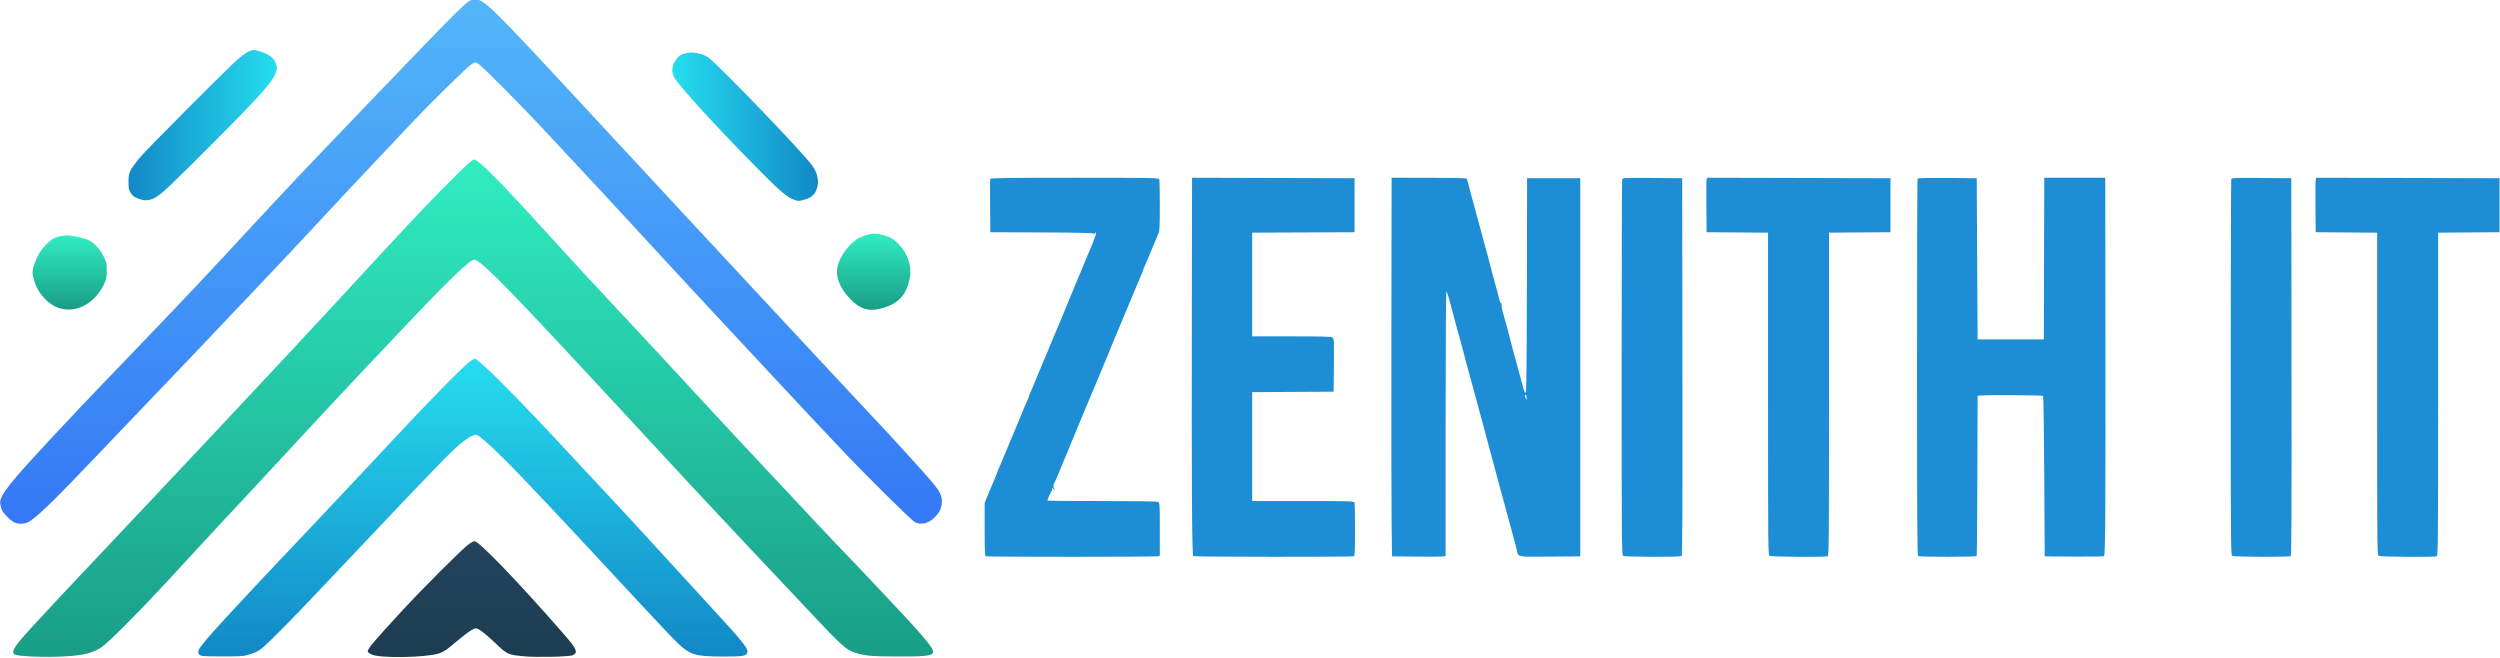 <?xml version="1.0" encoding="UTF-8"?>
<!-- Generated by Pixelmator Pro 3.6.15 -->
<svg width="2869" height="755" viewBox="0 0 2869 755" xmlns="http://www.w3.org/2000/svg">
    <path id="Path" fill="#1d8ed5" fill-rule="evenodd" stroke="none" d="M 1136.45 205.261 C 1136.19 205.954 1136.09 220.017 1136.23 236.511 L 1136.5 266.5 L 1195.41 266.758 C 1240.52 266.956 1254.67 267.307 1255.85 268.258 C 1257.07 269.249 1257.23 269.247 1256.63 268.25 C 1256.17 267.481 1256.44 267 1257.32 267 C 1258.4 267 1257.8 269.401 1254.88 276.75 C 1252.75 282.113 1250.6 287.4 1250.1 288.5 C 1248.18 292.78 1246.01 297.94 1241.5 309 C 1236.96 320.129 1235.96 322.529 1232.72 330 C 1231.89 331.925 1230.21 335.975 1228.98 339 C 1227.76 342.025 1226.18 345.85 1225.48 347.5 C 1224.77 349.15 1222.08 355.675 1219.5 362 C 1215.07 372.852 1214.02 375.349 1210.58 383.25 C 1209.81 385.038 1207.51 390.55 1205.49 395.5 C 1203.46 400.45 1201.17 405.962 1200.4 407.75 C 1199.63 409.538 1198.37 412.462 1197.6 414.25 C 1196.82 416.038 1194.08 422.675 1191.5 429 C 1186.9 440.265 1185.53 443.538 1182.5 450.401 C 1181.68 452.272 1181 454.077 1181 454.412 C 1181 454.747 1180.05 457.154 1178.88 459.761 C 1175.72 466.847 1174.63 469.433 1169.5 482 C 1166.92 488.325 1164.18 494.962 1163.4 496.75 C 1162.63 498.538 1161.37 501.462 1160.6 503.25 C 1159.82 505.038 1157.08 511.675 1154.49 518 C 1151.91 524.325 1148.72 531.876 1147.4 534.78 C 1146.08 537.683 1145 540.327 1145 540.655 C 1145 540.982 1143.82 544.006 1142.37 547.375 C 1138.31 556.834 1137.46 558.86 1133.6 568.262 L 1130 577.023 L 1130 607.405 C 1130 634.186 1130.19 637.858 1131.58 638.393 C 1133.64 639.183 1325.8 639.161 1328.75 638.37 L 1331 637.767 L 1331 607.419 C 1331 578.438 1330.91 577.024 1329.07 576.035 C 1327.79 575.353 1305.78 575 1264.57 575 C 1230.16 575 1202 574.815 1202 574.589 C 1202 573.071 1206.44 563 1207.11 563 C 1207.56 563 1207.64 562.212 1207.28 561.25 C 1206.7 559.709 1206.83 559.666 1208.34 560.893 C 1209.28 561.658 1210.34 561.996 1210.69 561.643 C 1211.04 561.289 1210.81 561 1210.17 561 C 1208.83 561 1208.58 555.881 1209.84 554.45 C 1210.3 553.928 1212.59 548.775 1214.94 543 C 1219.05 532.869 1220.37 529.726 1223.42 522.75 C 1224.2 520.962 1225.8 517.025 1226.97 514 C 1228.14 510.975 1229.7 507.15 1230.44 505.5 C 1231.19 503.85 1233.91 497.325 1236.48 491 C 1239.05 484.675 1241.84 477.925 1242.68 476 C 1243.52 474.075 1244.56 471.6 1245 470.5 C 1245.44 469.4 1246.48 466.925 1247.31 465 C 1248.15 463.075 1250.49 457.45 1252.51 452.5 C 1256.1 443.75 1257.47 440.49 1260.42 433.75 C 1261.2 431.962 1263.95 425.325 1266.52 419 C 1269.09 412.675 1271.81 406.15 1272.56 404.5 C 1273.3 402.85 1274.86 399.025 1276.03 396 C 1277.2 392.975 1278.8 389.038 1279.58 387.25 C 1282.54 380.477 1283.91 377.239 1287.49 368.5 C 1289.51 363.55 1291.85 357.925 1292.69 356 C 1293.52 354.075 1294.56 351.6 1295 350.5 C 1295.44 349.4 1296.48 346.925 1297.31 345 C 1298.15 343.075 1300.49 337.45 1302.51 332.5 C 1306.21 323.475 1307.71 319.927 1310.5 313.599 C 1311.32 311.728 1312 309.923 1312 309.588 C 1312 309.253 1312.95 306.846 1314.12 304.239 C 1317.3 297.1 1318.39 294.518 1323.49 282 C 1326.07 275.675 1328.81 269.193 1329.59 267.596 C 1330.7 265.3 1331 258.676 1331 235.928 C 1331 220.108 1330.73 206.452 1330.39 205.582 C 1329.84 204.155 1320.37 204 1233.36 204 C 1156.7 204 1136.84 204.258 1136.45 205.261 Z M 1367.75 359.745 C 1367.43 557.469 1367.9 637.25 1369.39 638.235 C 1370.72 639.113 1551.14 639.268 1553.42 638.393 C 1554.81 637.858 1555 634.236 1555 607.975 C 1555 591.579 1554.73 577.452 1554.39 576.582 C 1553.85 575.164 1547.72 575 1495.39 575 L 1437 575 L 1437 512.51 L 1437 450.02 L 1483.75 449.76 L 1530.5 449.5 L 1530.77 419 C 1531.01 391.214 1530.88 388.389 1529.32 387.25 C 1528.02 386.294 1516.98 386 1482.31 386 L 1437 386 L 1437 326.508 L 1437 267.016 L 1495.75 266.758 L 1554.5 266.5 L 1554.5 235.5 L 1554.5 204.5 L 1461.25 204.245 L 1368 203.99 Z M 1596.76 382.25 C 1596.62 480.288 1596.72 578.05 1597 599.5 L 1597.5 638.5 L 1626 638.78 C 1641.68 638.935 1655.51 638.814 1656.75 638.511 L 1659 637.962 L 1659 485.781 C 1659 389.842 1659.35 333.951 1659.95 334.55 C 1660.47 335.072 1661.63 338.2 1662.54 341.5 C 1663.44 344.8 1664.61 349.075 1665.15 351 C 1665.69 352.925 1666.51 356.075 1666.97 358 C 1667.84 361.647 1672.59 379.054 1678.16 399 C 1678.69 400.925 1679.51 404.075 1679.97 406 C 1680.43 407.925 1681.72 412.875 1682.85 417 C 1687.57 434.303 1688.21 436.64 1689.02 439.5 C 1689.48 441.15 1690.76 445.875 1691.85 450 C 1694.81 461.171 1699.97 480.209 1702.15 488 C 1702.69 489.925 1703.51 493.075 1703.97 495 C 1704.74 498.239 1706.08 503.194 1711.96 524.5 C 1713.17 528.9 1714.99 535.65 1716 539.5 C 1717.02 543.35 1718.58 549.2 1719.47 552.5 C 1720.37 555.8 1722.02 561.875 1723.14 566 C 1724.26 570.125 1725.56 574.85 1726.02 576.5 C 1726.48 578.15 1727.76 582.875 1728.85 587 C 1731.81 598.171 1736.97 617.209 1739.15 625 C 1739.69 626.925 1740.49 630.179 1740.93 632.232 C 1742.46 639.403 1740.43 639.055 1778.88 638.763 L 1813.5 638.5 L 1813.5 421.5 L 1813.5 204.5 L 1783 204.5 L 1752.5 204.5 L 1752.25 327.832 C 1752.05 422.731 1751.72 451.072 1750.8 450.767 C 1749.55 450.351 1749.05 448.96 1746.02 437.5 C 1741.65 420.986 1739.5 413.047 1735.85 400 C 1735.31 398.075 1734.49 394.925 1734.03 393 C 1731.79 383.717 1725.7 361.179 1724.34 357.193 C 1723.51 354.728 1723.02 351.673 1723.26 350.405 C 1723.51 349.135 1723.15 347.889 1722.48 347.63 C 1721.8 347.371 1721.02 345.886 1720.74 344.329 C 1720.46 342.773 1719.3 338.125 1718.17 334 C 1717.03 329.875 1715.37 323.8 1714.46 320.5 C 1713.56 317.2 1712.39 312.925 1711.85 311 C 1711.31 309.075 1710.49 305.925 1710.03 304 C 1709.57 302.075 1708.28 297.125 1707.15 293 C 1702.45 275.763 1701.78 273.339 1700.85 270 C 1700.31 268.075 1699.48 264.925 1699 263 C 1698.52 261.075 1697.69 257.925 1697.16 256 C 1696.62 254.075 1695.26 249.125 1694.14 245 C 1690.94 233.226 1688.91 225.796 1687.85 222 C 1686.68 217.845 1685.35 212.644 1684.4 208.5 C 1684.01 206.85 1683.21 205.169 1682.6 204.765 C 1681.99 204.361 1662.49 204.024 1639.26 204.015 L 1597.01 204 Z M 1861.61 205.569 C 1861.28 206.446 1861 303.861 1861 422.047 C 1861 633.472 1861.03 636.946 1862.93 637.965 C 1865.23 639.194 1927.84 639.391 1929.75 638.174 C 1930.75 637.541 1930.95 593.432 1930.75 420.94 L 1930.5 204.5 L 1896.36 204.237 C 1865.88 204.002 1862.16 204.145 1861.61 205.569 Z M 1958.49 206.245 C 1958.19 207.485 1958.07 221.55 1958.22 237.5 L 1958.5 266.5 L 1993.75 266.763 L 2029 267.026 L 2029 451.978 C 2029 633.811 2029.03 636.947 2030.93 637.965 C 2033.01 639.078 2094.6 639.474 2097.42 638.393 C 2098.85 637.843 2099 620.526 2099 452.406 L 2099 267.026 L 2134.25 266.763 L 2169.5 266.5 L 2169.5 235.5 L 2169.5 204.5 L 2064.27 204.245 L 1959.04 203.991 Z M 2200.57 204.888 C 2200.26 205.391 2200 302.905 2199.99 421.586 C 2199.98 594.14 2200.23 637.529 2201.24 638.169 C 2202.96 639.262 2267.75 639.22 2268.42 638.125 C 2268.72 637.644 2269.08 596.108 2269.23 545.822 L 2269.5 454.395 L 2272 453.947 C 2276.57 453.129 2343.82 453.486 2344.67 454.333 C 2345.12 454.791 2345.72 496.416 2346 546.833 L 2346.5 638.5 L 2380 638.742 C 2398.42 638.875 2414 638.65 2414.62 638.242 C 2416.1 637.26 2416.4 586.297 2416.18 373.25 L 2416 204 L 2381 204 L 2346.01 204 L 2345.75 296.75 L 2345.5 389.5 L 2307.5 389.5 L 2269.5 389.5 L 2269 297 L 2268.5 204.5 L 2234.82 204.237 C 2215.22 204.084 2200.9 204.356 2200.57 204.888 Z M 2560.61 205.569 C 2560.28 206.446 2560 303.861 2560 422.047 C 2560 633.472 2560.03 636.946 2561.93 637.965 C 2564.23 639.194 2626.84 639.391 2628.75 638.174 C 2629.75 637.541 2629.95 593.432 2629.75 420.94 L 2629.5 204.5 L 2595.36 204.237 C 2564.88 204.002 2561.16 204.145 2560.61 205.569 Z M 2657.49 206.245 C 2657.19 207.485 2657.07 221.55 2657.22 237.5 L 2657.5 266.5 L 2692.75 266.763 L 2728 267.026 L 2728 451.978 C 2728 633.811 2728.03 636.947 2729.93 637.965 C 2732.01 639.078 2793.6 639.474 2796.42 638.393 C 2797.85 637.843 2798 620.526 2798 452.406 L 2798 267.026 L 2833.25 266.763 L 2868.5 266.5 L 2868.5 235.5 L 2868.5 204.5 L 2763.27 204.245 L 2658.04 203.991 Z M 1751.93 456.25 C 1751.87 458.974 1751.72 459.176 1751 457.5 C 1749.81 454.737 1749.81 453 1751 453 C 1751.55 453 1751.97 454.462 1751.93 456.25 Z"/>
    <linearGradient id="linearGradient1" x1="543.019" y1="753.805" x2="543.019" y2="183.004" gradientUnits="userSpaceOnUse">
        <stop offset="0" stop-color="#199d86" stop-opacity="1"/>
        <stop offset="1" stop-color="#30edc2" stop-opacity="1"/>
    </linearGradient>
    <path id="Path-copy" fill="url(#linearGradient1)" fill-rule="evenodd" stroke="none" d="M 538.34 186.892 C 535.678 189.033 522.211 202.195 508.414 216.142 C 485.271 239.536 463.293 263.011 376.597 356.936 C 359.05 375.946 338.333 398.25 330.56 406.5 C 322.786 414.75 310.16 428.25 302.502 436.5 C 289.029 451.014 280.925 459.669 243.979 499 C 209.126 536.104 197.149 548.83 179.5 567.517 C 150.187 598.552 129.45 620.554 113.507 637.533 C 105.26 646.315 94.446 657.775 89.474 663 C 79.724 673.247 59.439 694.97 40.918 715 C 16.709 741.181 12.667 747.096 16.422 750.85 C 18.887 753.316 52.093 754.647 75.5 753.219 C 96.557 751.934 106.549 749.38 116.452 742.752 C 124.619 737.285 158.223 703.611 193 666.044 C 194.925 663.965 209.065 648.592 224.422 631.882 C 239.779 615.172 253.089 600.825 253.999 600 C 254.91 599.175 270.234 582.75 288.053 563.5 C 341.296 505.982 384.941 458.98 392.518 451 C 396.435 446.875 403.208 439.675 407.569 435 C 411.93 430.325 418.91 422.9 423.079 418.5 C 427.249 414.1 446.204 394.075 465.2 374 C 514.982 321.392 539.282 298 544.148 298 C 550.59 298 577.859 325.213 659.89 413.5 C 684.93 440.45 705.886 462.994 706.458 463.599 C 707.031 464.203 711.81 469.378 717.078 475.099 C 739.486 499.433 791.43 555.541 791.976 556 C 792.303 556.275 798.844 563.25 806.512 571.5 C 814.179 579.75 827.663 594.168 836.476 603.54 C 845.289 612.911 859.016 627.536 866.98 636.04 C 874.944 644.543 885.55 655.775 890.55 661 C 895.55 666.225 913.09 684.854 929.529 702.398 C 964.974 740.227 971.156 745.824 980.89 748.896 C 992.675 752.616 999.564 753.265 1028.5 753.384 C 1065.96 753.539 1072.11 752.566 1070.64 746.717 C 1069.27 741.238 1054.37 724.044 1015.45 683 C 1011.01 678.325 1003.6 670.45 998.983 665.5 C 990.116 656 982.436 647.94 958.935 623.47 C 950.996 615.204 930.031 592.929 912.347 573.97 C 866.605 524.933 859.53 517.371 852.025 509.5 C 848.355 505.65 836.419 492.825 825.501 481 C 814.583 469.175 794.591 447.583 781.075 433.019 C 767.559 418.454 744.6 393.704 730.056 378.019 C 715.513 362.333 700.164 345.9 695.949 341.5 C 686.582 331.723 657.072 299.685 631.5 271.531 C 574.516 208.793 549.009 183.033 543.84 183.004 C 543.477 183.002 541.002 184.751 538.34 186.892 Z"/>
    <linearGradient id="linearGradient2" x1="540.565" y1="600.985" x2="540.565" y2="-0.78" gradientUnits="userSpaceOnUse">
        <stop offset="0" stop-color="#3478f6" stop-opacity="1"/>
        <stop offset="1" stop-color="#53b6f9" stop-opacity="1"/>
    </linearGradient>
    <path id="Path-copy-4" fill="url(#linearGradient2)" fill-rule="evenodd" stroke="none" d="M 538.548 1.115 C 533.819 3.676 515.691 21.74 467.467 71.946 C 447.685 92.541 419.575 121.808 405 136.985 C 356.516 187.469 322.733 223.184 291.478 257 C 239.51 313.225 214.514 339.808 172.053 384.01 C 158.056 398.579 141.006 416.35 134.163 423.5 C 127.319 430.65 118.048 440.325 113.559 445 C 85.13 474.609 48.398 513.869 30.208 534.089 C 14.12 551.972 6.758 561.218 2.914 568.365 C 0.255 573.309 -0.145 574.922 0.363 578.633 C 0.695 581.054 1.655 584.366 2.496 585.992 C 4.28 589.442 11.187 596.411 15.5 599.113 C 18.841 601.206 26.232 601.623 30.596 599.963 C 39.277 596.663 57.016 579.703 110.576 523.5 C 121.583 511.95 141.143 491.466 154.044 477.981 C 166.945 464.495 185.825 444.737 196 434.073 C 206.175 423.41 215.206 413.968 216.07 413.092 C 217.846 411.291 264.674 361.967 294.045 330.962 C 328.037 295.079 342.122 280.089 364.013 256.5 C 375.752 243.85 392.133 226.3 400.416 217.5 C 408.698 208.7 415.93 201.013 416.487 200.418 C 426.147 190.096 466.007 147.834 473.472 140 C 495.884 116.478 535.813 77.243 540.386 74.247 C 545.213 71.085 545.308 71.068 548.302 72.774 C 553.184 75.555 598.403 121.08 627.493 152.5 C 642.26 168.45 654.85 181.95 655.472 182.5 C 657.002 183.855 718.819 250.514 737.5 270.955 C 745.75 279.982 759.638 295.048 768.362 304.434 C 777.086 313.82 797.777 336.125 814.34 354 C 830.904 371.875 851.452 393.925 860.002 403 C 868.552 412.075 884.299 428.95 894.994 440.5 C 905.689 452.05 921.654 469.148 930.47 478.495 C 939.287 487.842 954.778 504.267 964.895 514.995 C 994.486 546.373 1046.11 597.416 1050.15 599.3 C 1055.04 601.578 1060.08 601.442 1065.52 598.885 C 1071.6 596.027 1078.45 588.255 1079.87 582.59 C 1082.43 572.429 1080.76 566.896 1071.77 555.782 C 1062.49 544.307 1021.45 499.228 994.589 470.999 C 990.14 466.323 965.575 440.012 940 412.529 C 914.425 385.046 877.75 345.664 858.5 325.013 C 839.25 304.362 806.85 269.491 786.5 247.521 C 766.15 225.552 734.875 191.842 717 172.611 C 699.125 153.38 672.575 124.758 658 109.007 C 589.337 34.803 567.9 12.597 556.748 4.124 C 549.643 -1.274 544.525 -2.12 538.548 1.115 Z"/>
    <linearGradient id="linearGradient3" x1="1002.624" y1="355.527" x2="1002.624" y2="268.17" gradientUnits="userSpaceOnUse">
        <stop offset="0" stop-color="#199d86" stop-opacity="1"/>
        <stop offset="1" stop-color="#30edc2" stop-opacity="1"/>
    </linearGradient>
    <path id="Path-copy-5" fill="url(#linearGradient3)" fill-rule="evenodd" stroke="none" d="M 992.287 270.413 C 988.87 271.682 984.895 273.494 983.455 274.438 C 974.181 280.514 964.5 293.592 961.585 303.983 C 958.151 316.22 962.861 329.537 975.245 342.605 C 986.616 354.603 996.603 357.792 1011.07 354.042 C 1031.07 348.857 1040.72 338.35 1044.22 317.924 C 1046.51 304.58 1041.34 290.101 1030.45 279.37 C 1025.12 274.12 1023.1 272.864 1016.36 270.62 C 1006.74 267.416 1000.5 267.362 992.287 270.413 Z"/>
    <linearGradient id="linearGradient4" x1="938.702" y1="145.322" x2="771.511" y2="145.322" gradientUnits="userSpaceOnUse">
        <stop offset="0" stop-color="#1288c7" stop-opacity="1"/>
        <stop offset="1" stop-color="#26ddef" stop-opacity="1"/>
    </linearGradient>
    <path id="Path-copy-6" fill="url(#linearGradient4)" fill-rule="evenodd" stroke="none" d="M 787.002 61.1 C 781.26 62.224 778.244 64.497 774.5 70.518 C 770.964 76.206 770.551 82.453 773.337 88.135 C 777.93 97.505 825.623 149.52 875.987 200.088 C 895.891 220.073 904.265 226.937 911.752 229.406 C 915.916 230.78 917.146 230.801 921.755 229.575 C 929.296 227.571 933.173 224.988 935.822 220.205 C 940.721 211.356 939.304 199.924 932.069 189.936 C 920.76 174.325 822.843 72.594 812.755 65.976 C 808.797 63.379 805.04 61.864 800.673 61.104 C 793.583 59.869 793.29 59.869 787.002 61.1 Z"/>
    <linearGradient id="linearGradient5" x1="147.5" y1="143.564" x2="317.701" y2="143.564" gradientUnits="userSpaceOnUse">
        <stop offset="0" stop-color="#1288c7" stop-opacity="1"/>
        <stop offset="1" stop-color="#26ddef" stop-opacity="1"/>
    </linearGradient>
    <path id="Path-copy-7" fill="url(#linearGradient5)" fill-rule="evenodd" stroke="none" d="M 286.34 58.632 C 284.052 59.443 278.652 63.084 274.34 66.723 C 262.354 76.84 167.198 172.367 159.588 181.924 C 148.434 195.933 147.5 197.991 147.5 208.573 C 147.5 216.761 147.764 218.045 150.206 221.735 C 152.294 224.89 154.185 226.3 158.493 227.912 C 169.179 231.91 175.605 230.074 188 219.483 C 195.693 212.91 240.445 168.619 271.873 136.474 C 312.044 95.386 320.167 84.175 317.124 74.019 C 315.152 67.438 309.721 62.834 300.233 59.698 C 290.93 56.623 291.817 56.691 286.34 58.632 Z"/>
    <linearGradient id="linearGradient6" x1="79.941" y1="355.236" x2="79.941" y2="270.102" gradientUnits="userSpaceOnUse">
        <stop offset="0" stop-color="#199d86" stop-opacity="1"/>
        <stop offset="1" stop-color="#30edc2" stop-opacity="1"/>
    </linearGradient>
    <path id="Path-copy-8" fill="url(#linearGradient6)" fill-rule="evenodd" stroke="none" d="M 69.267 271.054 C 62.54 272.382 58.545 274.747 52.76 280.826 C 46.189 287.731 42.788 293.397 39.408 303.07 C 36.55 311.251 36.66 314.766 40.088 324.788 C 44.28 337.044 55.356 349.031 66.14 352.982 C 86.274 360.36 108.352 349.175 119.401 326 C 122.157 320.22 122.5 318.501 122.5 310.479 C 122.5 302.31 122.191 300.83 119.229 294.814 C 114.954 286.13 108.201 278.725 101.703 275.595 C 96.716 273.193 81.231 269.89 76 270.113 C 74.625 270.171 71.595 270.595 69.267 271.054 Z"/>
    <linearGradient id="linearGradient7" x1="542.713" y1="753.467" x2="542.713" y2="411.602" gradientUnits="userSpaceOnUse">
        <stop offset="0" stop-color="#1288c7" stop-opacity="1"/>
        <stop offset="1" stop-color="#26ddef" stop-opacity="1"/>
    </linearGradient>
    <path id="Path-copy-3" fill="url(#linearGradient7)" fill-rule="evenodd" stroke="none" d="M 538.842 415.187 C 528.981 422.924 490.506 462.231 447.014 509 C 438.575 518.075 428.474 528.875 424.567 533 C 420.661 537.125 411.172 547.249 403.482 555.498 C 395.792 563.748 376.9 583.787 361.5 600.03 C 263.254 703.655 232.602 737.068 228.491 745.018 C 226.666 748.547 227.709 751.425 231.249 752.631 C 232.487 753.053 243.85 753.363 256.5 753.32 C 278.595 753.244 279.826 753.136 287.789 750.564 C 294.548 748.382 297.318 746.815 302.789 742.074 C 310.956 734.999 335.999 709.61 362.045 682 C 372.681 670.725 427.25 613.277 435.5 604.503 C 468.99 568.888 510.213 526.007 518.497 518.17 C 533.432 504.04 543.881 497.24 547.534 499.272 C 556.243 504.116 582.192 529.449 623.054 573 C 631.053 581.525 647.938 599.525 660.577 613 C 673.215 626.475 702.933 658.425 726.615 684 C 750.298 709.575 773.461 734.062 778.087 738.415 C 792.161 751.656 798.225 753.414 830 753.465 C 853.816 753.504 857.228 752.822 857.8 747.909 C 858.282 743.774 849.871 733.446 817.54 698.477 C 810.918 691.315 801.45 680.991 796.5 675.535 C 766.089 642.015 711.826 583.091 691.946 562 C 683.91 553.475 668.175 536.6 656.979 524.5 C 597.695 460.43 554.689 416.958 545.342 411.653 C 544.706 411.292 541.781 412.882 538.842 415.187 Z"/>
    <linearGradient id="linearGradient8" x1="541.417" y1="754.018" x2="541.417" y2="621.01" gradientUnits="userSpaceOnUse">
        <stop offset="0" stop-color="#1d3d52" stop-opacity="1"/>
        <stop offset="1" stop-color="#23435e" stop-opacity="1"/>
    </linearGradient>
    <path id="Path-copy-2" fill="url(#linearGradient8)" fill-rule="evenodd" stroke="none" d="M 538.446 624.105 C 532.551 627.805 484.556 675.729 459.935 702.5 C 427.564 737.698 422 744.327 422 747.696 C 422 748.475 424.116 750.048 426.702 751.192 C 436.492 755.523 488.074 754.692 503.406 749.956 C 507.923 748.561 511.588 746.417 516.582 742.248 C 532.569 728.901 538.924 724.004 542.421 722.336 C 546.057 720.602 546.206 720.613 550.551 722.917 C 552.984 724.209 560.775 730.763 567.863 737.482 C 582.415 751.279 582.358 751.251 600.77 753.139 C 614.602 754.557 653.395 753.734 657.274 751.94 C 663.87 748.889 662.034 744.824 645.542 725.964 C 593.913 666.921 549.736 621.058 544.446 621.01 C 543.866 621.004 541.166 622.397 538.446 624.105 Z"/>
</svg>
